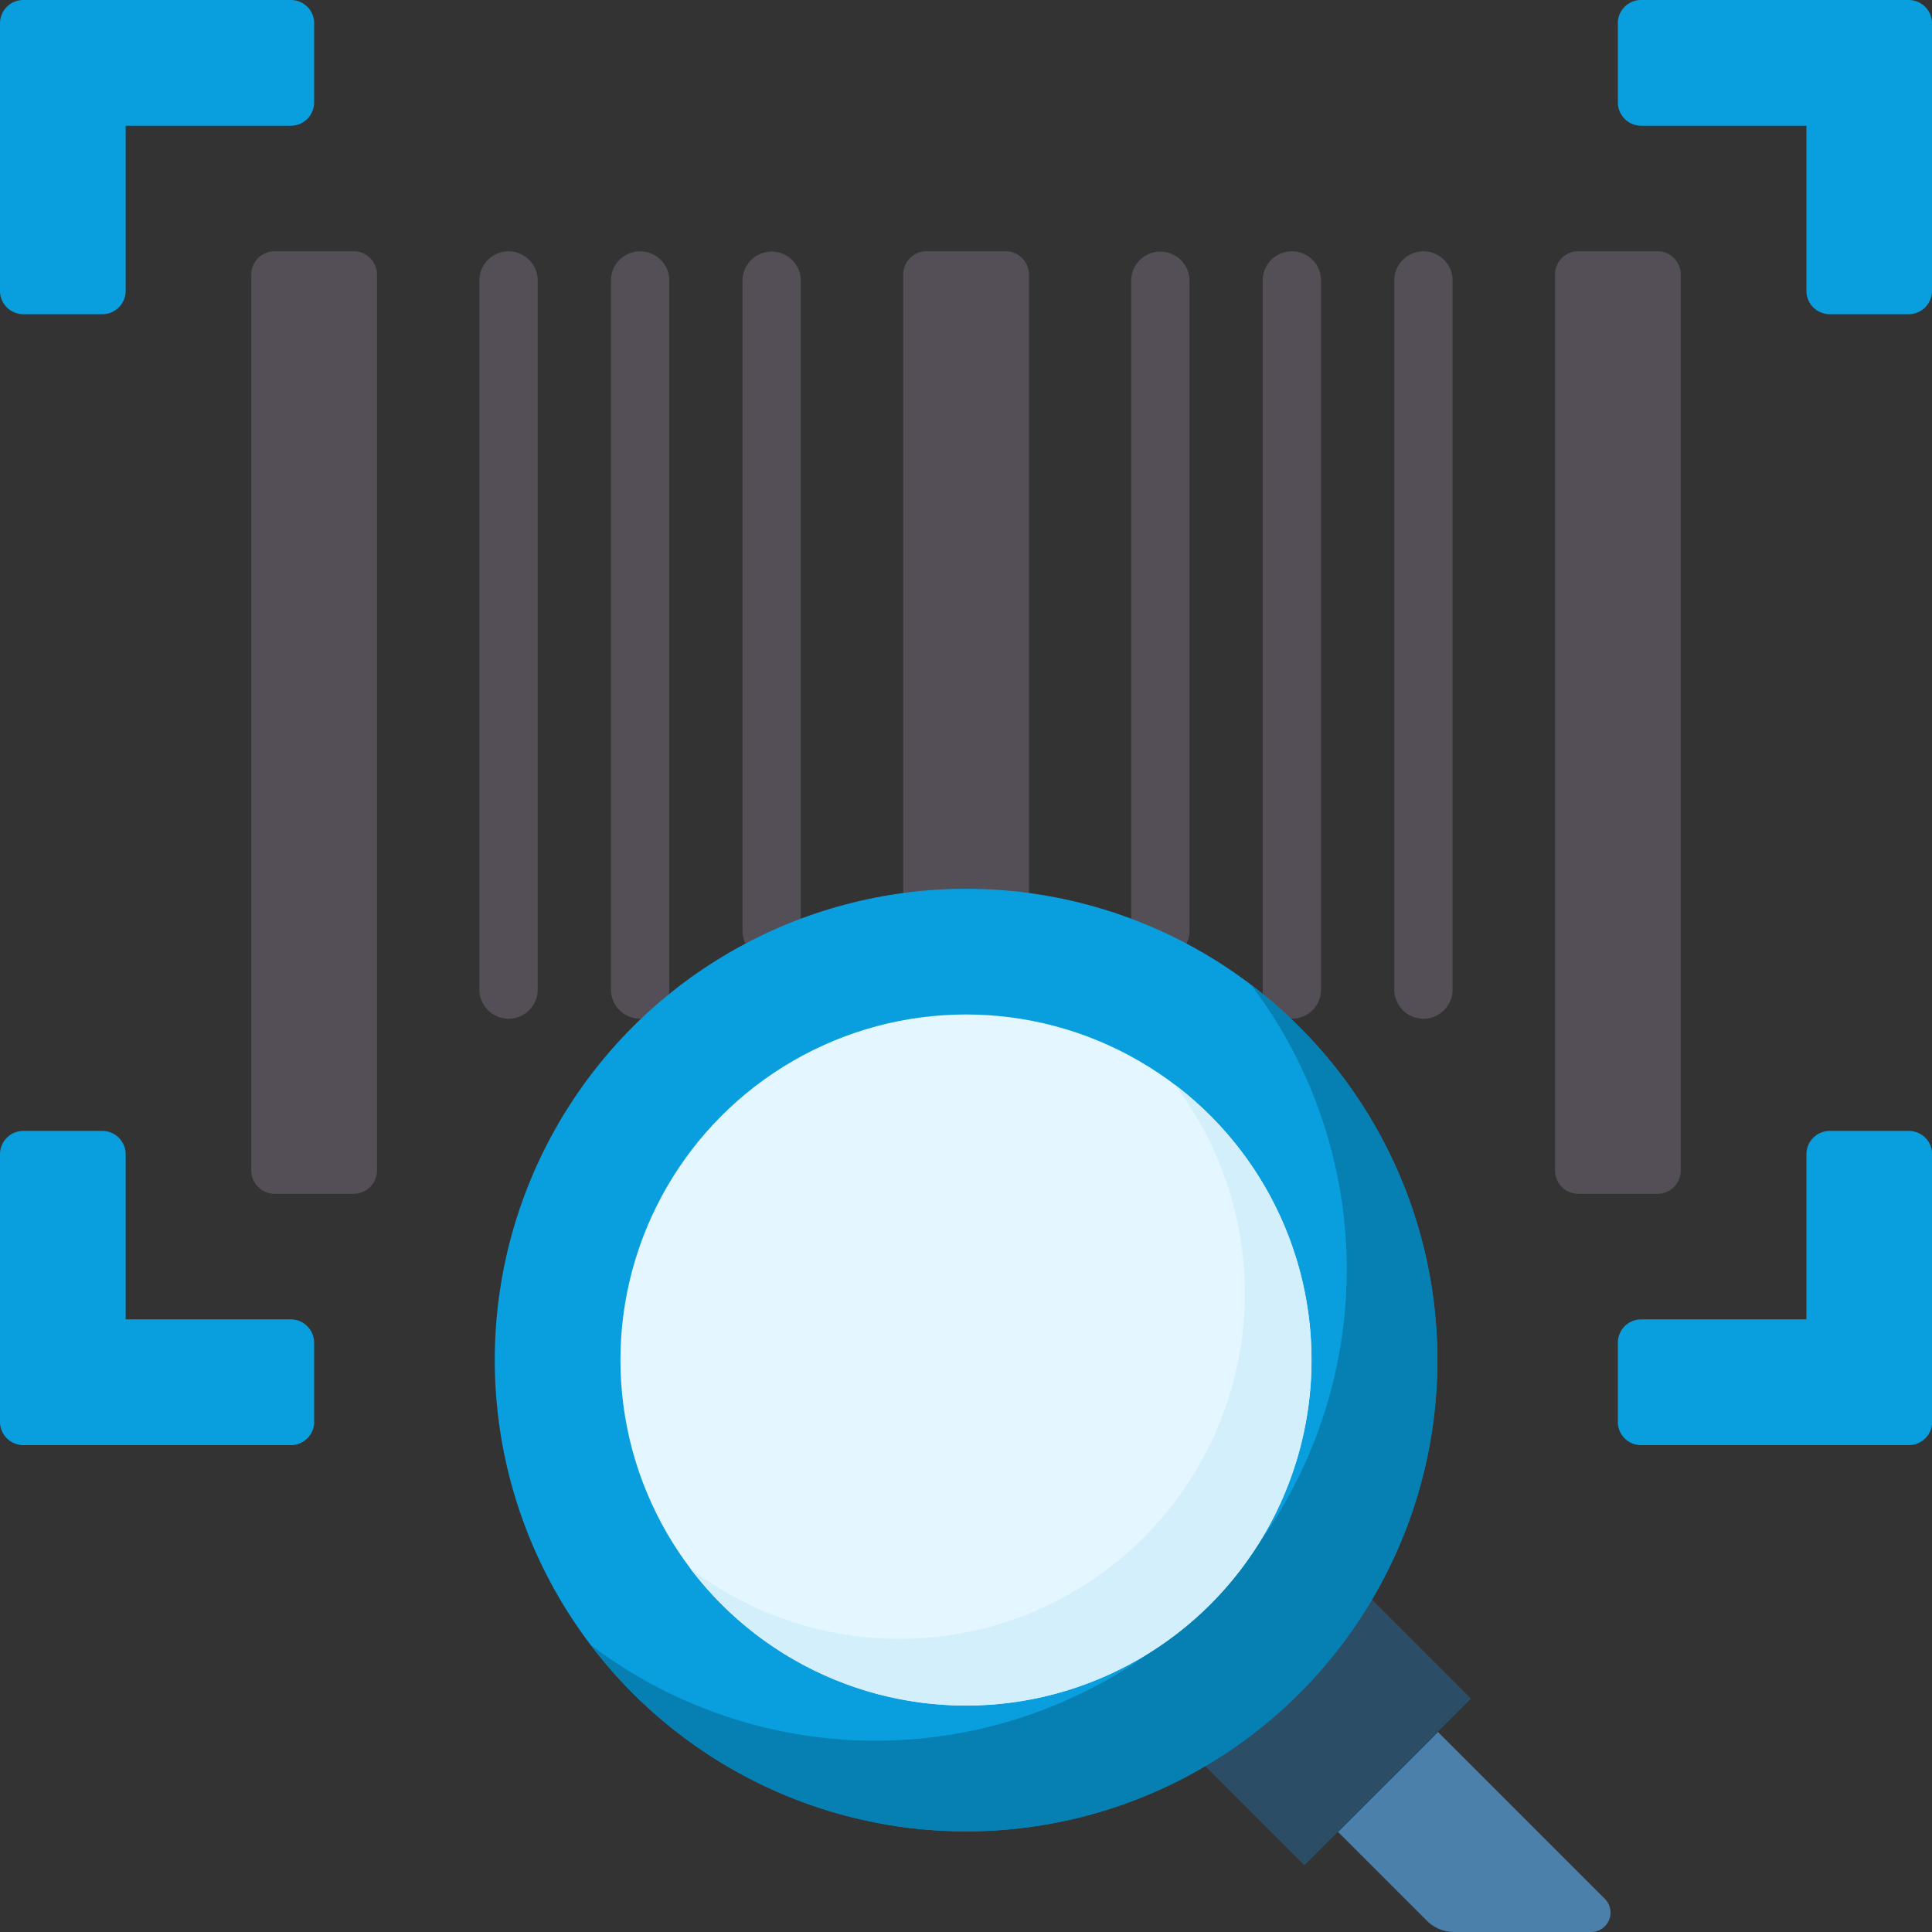 <svg xmlns="http://www.w3.org/2000/svg" xmlns:xlink="http://www.w3.org/1999/xlink" width="22" height="22" viewBox="0 0 22 22"><rect x="0" y="0" width="22" height="22" fill="#333333" stroke="none"/><defs><style>.a{fill:#099fdf;}.b{clip-path:url(#a);}.c{fill:#544f57;}.d{fill:#2b4d66;}.e{fill:#4a80aa;}.f{fill:#067fb2;}.g{fill:#e4f6ff;}.h{fill:#d3effb;}</style><clipPath id="a"><rect class="a" width="22" height="22" transform="translate(86 196)"/></clipPath></defs><g class="b" transform="translate(-86 -196)"><g transform="translate(86 196)"><path class="c" d="M18.873,13.594h-.9a.266.266,0,0,1-.266-.266V3.127a.266.266,0,0,1,.266-.266h.9a.266.266,0,0,1,.266.266v10.2A.266.266,0,0,1,18.873,13.594Z"/><path class="c" d="M4.027,13.594h-.9a.266.266,0,0,1-.266-.266V3.127a.266.266,0,0,1,.266-.266h.9a.266.266,0,0,1,.266.266v10.2A.266.266,0,0,1,4.027,13.594Z"/><path class="c" d="M11.45,11.268h-.9A.266.266,0,0,1,10.285,11V3.127a.266.266,0,0,1,.266-.266h.9a.266.266,0,0,1,.266.266V11A.266.266,0,0,1,11.45,11.268Z"/><path class="a" d="M18.423.266v.9a.266.266,0,0,0,.266.266h1.881V3.312a.266.266,0,0,0,.266.266h.9A.266.266,0,0,0,22,3.312V.266A.266.266,0,0,0,21.734,0H18.688a.266.266,0,0,0-.266.266Z"/><path class="a" d="M3.577.266v.9a.266.266,0,0,1-.266.266H1.431V3.312a.266.266,0,0,1-.266.266h-.9A.266.266,0,0,1,0,3.312V.266A.266.266,0,0,1,.266,0H3.312a.266.266,0,0,1,.266.266Z"/><path class="a" d="M18.423,16.19v-.9a.266.266,0,0,1,.266-.266h1.881V13.144a.266.266,0,0,1,.266-.266h.9a.266.266,0,0,1,.266.266V16.19a.266.266,0,0,1-.266.266H18.688a.266.266,0,0,1-.266-.266Z"/><path class="a" d="M3.577,16.19v-.9a.266.266,0,0,0-.266-.266H1.431V13.144a.266.266,0,0,0-.266-.266h-.9A.266.266,0,0,0,0,13.144V16.19a.266.266,0,0,0,.266.266H3.312a.266.266,0,0,0,.266-.266Z"/><path class="c" d="M13.213,10.929a.332.332,0,0,1-.332-.332v-7.4a.332.332,0,0,1,.664,0v7.4A.332.332,0,0,1,13.213,10.929Z"/><path class="c" d="M14.711,11.6a.332.332,0,0,1-.332-.332V3.194a.332.332,0,0,1,.664,0v8.074a.332.332,0,0,1-.332.332Z"/><path class="c" d="M16.209,11.6a.332.332,0,0,1-.332-.332V3.194a.332.332,0,0,1,.664,0v8.074a.332.332,0,0,1-.332.332Z"/><path class="c" d="M8.787,10.929a.332.332,0,0,1-.332-.332v-7.4a.332.332,0,1,1,.664,0v7.4A.332.332,0,0,1,8.787,10.929Z"/><path class="c" d="M7.289,11.6a.332.332,0,0,1-.332-.332V3.194a.332.332,0,0,1,.664,0v8.074a.332.332,0,0,1-.332.332Z"/><path class="c" d="M5.791,11.6a.332.332,0,0,1-.332-.332V3.194a.332.332,0,1,1,.664,0v8.074a.332.332,0,0,1-.332.332Z"/><path class="d" d="M13.893,18.916h2.683v1.609H13.893Z" transform="translate(-9.484 16.551) rotate(-45)"/><path class="e" d="M18.117,22H16.559a.443.443,0,0,1-.313-.13l-1.009-1.009,1.138-1.138,1.9,1.9A.221.221,0,0,1,18.117,22Z"/><circle class="a" cx="5.366" cy="5.366" r="5.366" transform="translate(5.634 10.121)"/><path class="f" d="M14.245,11.213a5.366,5.366,0,0,1-7.518,7.518,5.366,5.366,0,1,0,7.518-7.518Z"/><circle class="g" cx="3.935" cy="3.935" r="3.935" transform="translate(7.065 11.552)"/><path class="h" d="M13.376,12.35a3.935,3.935,0,0,1-5.513,5.513,3.935,3.935,0,1,0,5.513-5.513Z"/></g></g></svg>